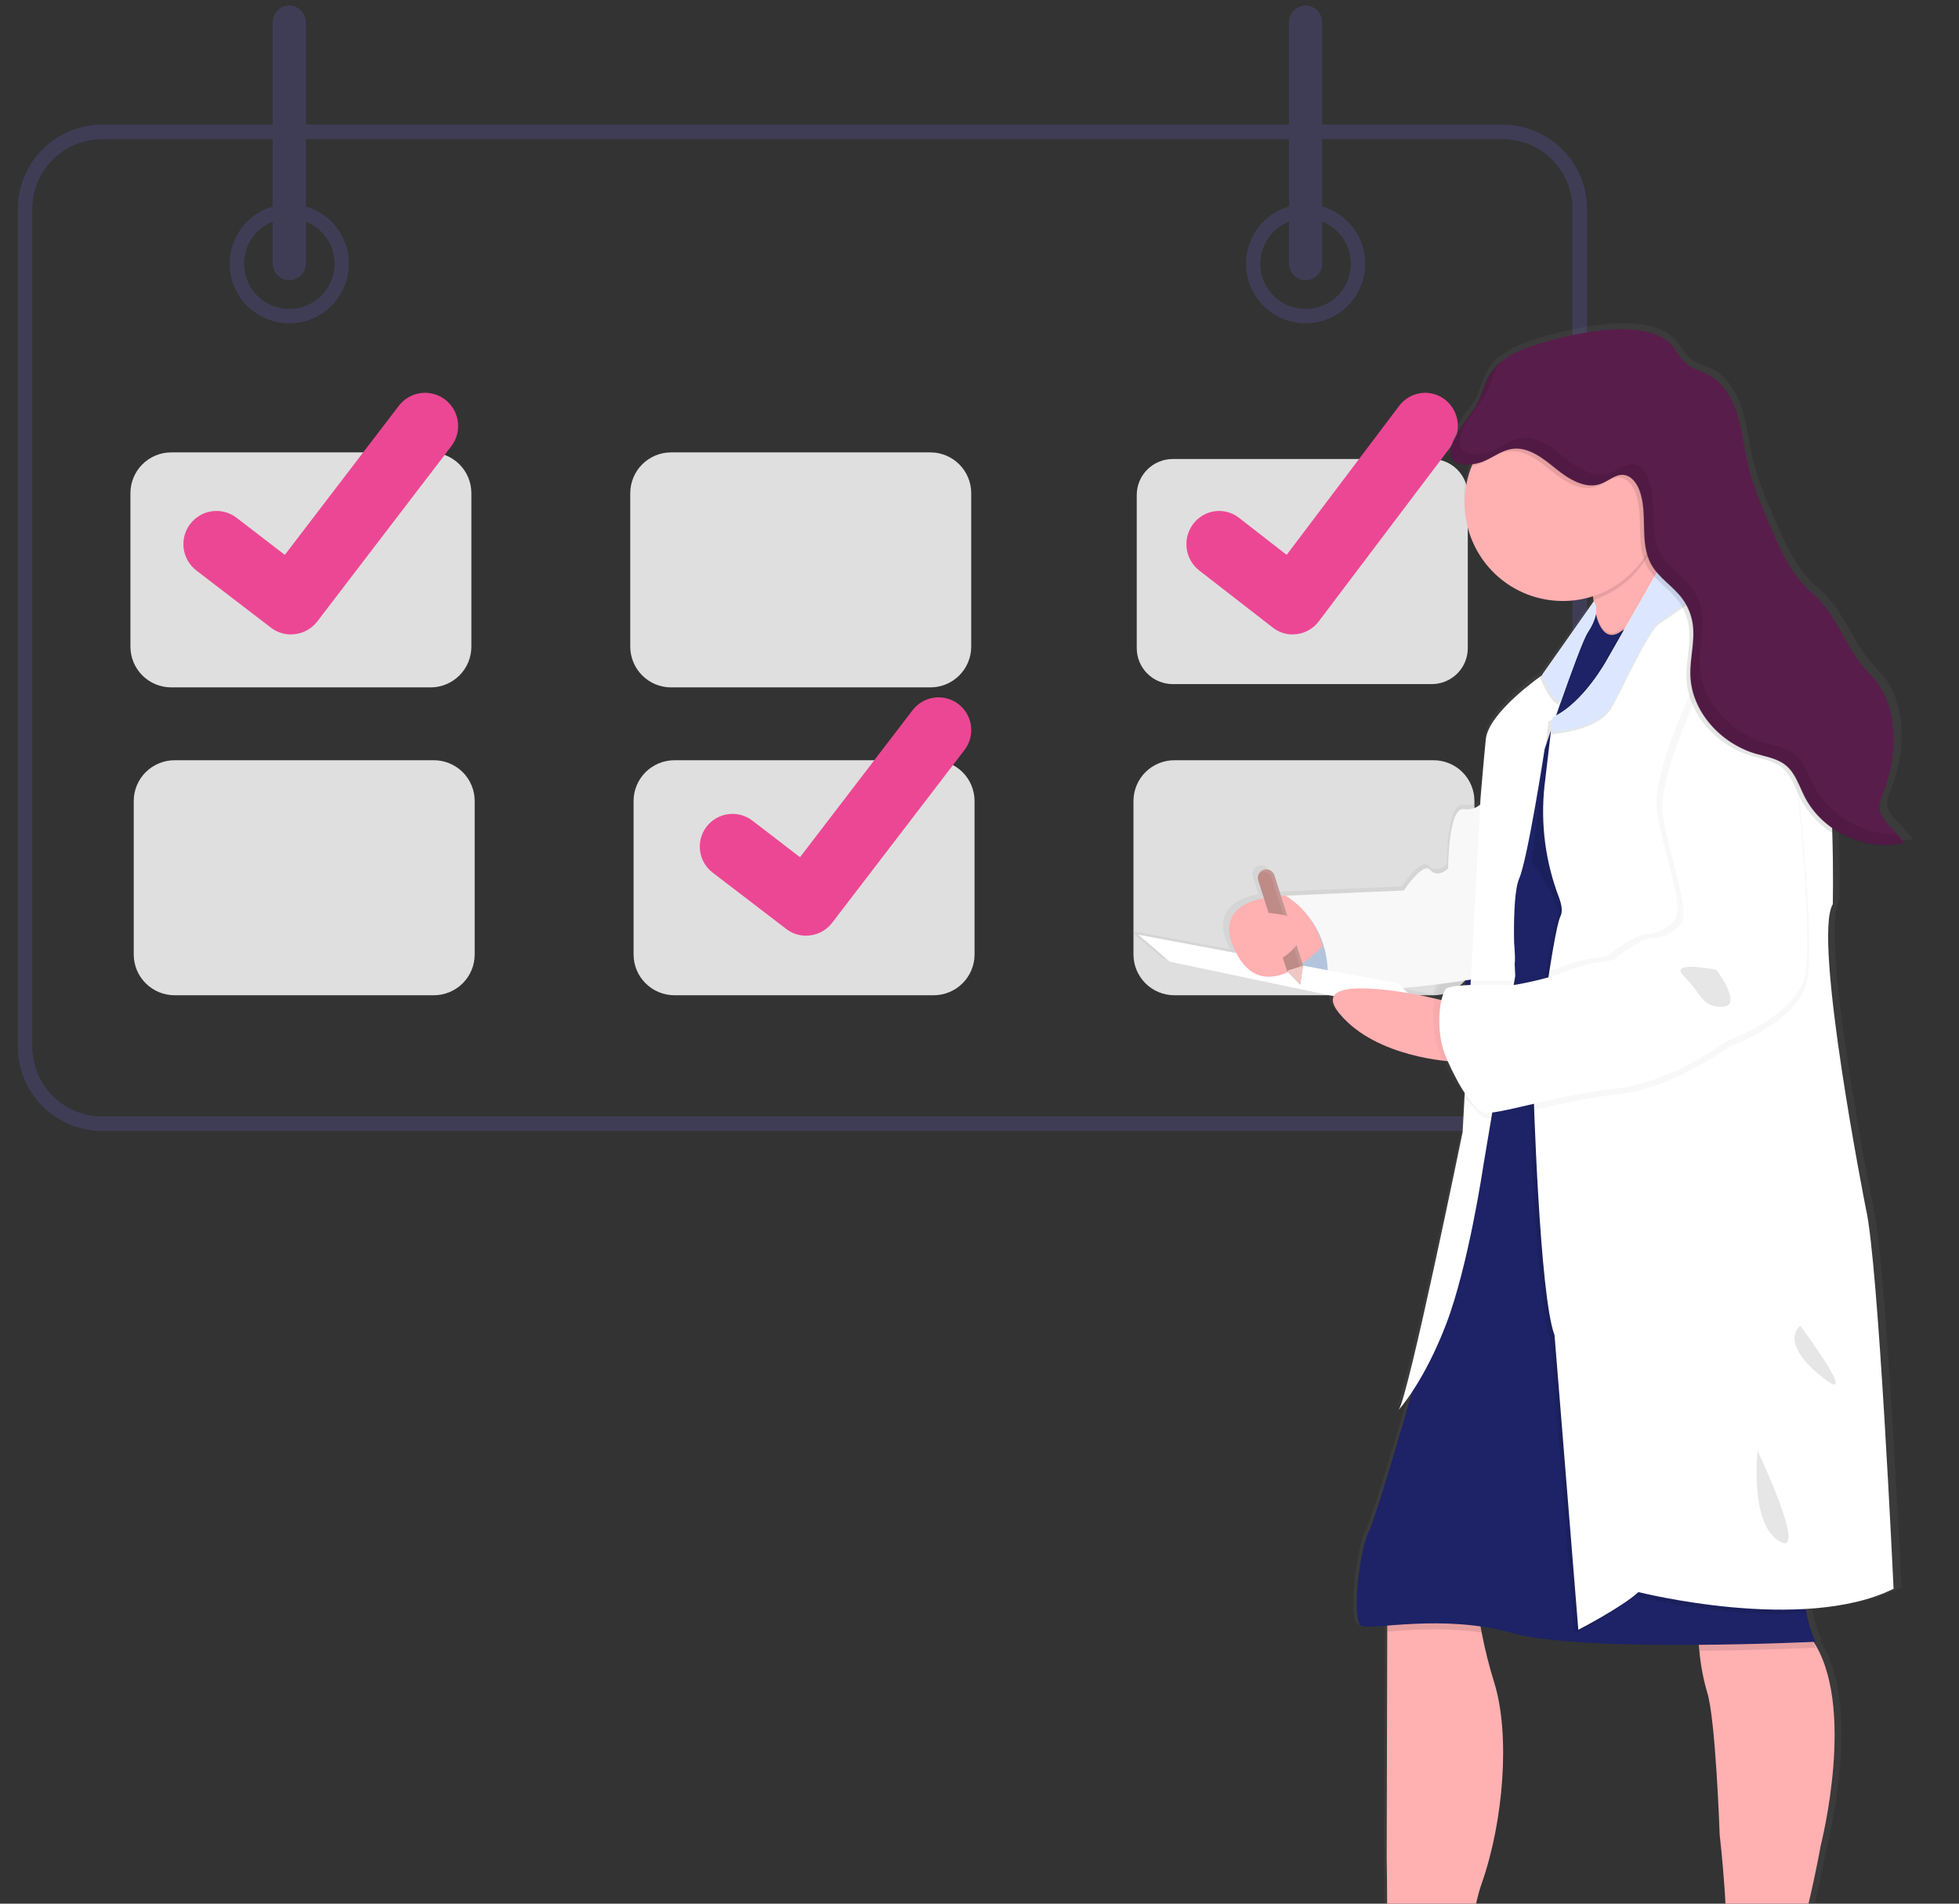 <svg width="71" height="69" viewBox="0 0 71 69" fill="none" xmlns="http://www.w3.org/2000/svg">
<rect x="0" y="0" width="71" height="69" fill="#333333" stroke="none"/>
<path d="M54.464 40.993H3.7C2.89 40.992 2.114 40.67 1.542 40.097C0.97 39.525 0.648 38.748 0.647 37.939V7.574C0.648 6.764 0.97 5.988 1.542 5.415C2.114 4.843 2.89 4.52 3.7 4.52H54.464C55.273 4.52 56.049 4.843 56.621 5.415C57.194 5.988 57.516 6.764 57.517 7.574V37.939C57.516 38.748 57.194 39.525 56.621 40.097C56.049 40.67 55.273 40.992 54.464 40.993ZM3.7 5.043C3.029 5.044 2.386 5.311 1.912 5.785C1.438 6.259 1.171 6.903 1.17 7.574V37.939C1.171 38.61 1.438 39.253 1.912 39.727C2.386 40.202 3.029 40.468 3.7 40.469H54.464C55.134 40.468 55.777 40.202 56.252 39.727C56.726 39.253 56.992 38.61 56.993 37.939V7.574C56.992 6.903 56.726 6.259 56.252 5.785C55.777 5.311 55.134 5.044 54.464 5.043H3.7Z" fill="#3F3D56"/>
<path d="M10.485 11.718C10.058 11.718 9.641 11.591 9.285 11.354C8.93 11.117 8.654 10.78 8.49 10.385C8.327 9.99 8.284 9.556 8.367 9.137C8.451 8.718 8.656 8.333 8.958 8.031C9.26 7.729 9.645 7.524 10.064 7.44C10.483 7.357 10.917 7.4 11.312 7.563C11.706 7.727 12.044 8.004 12.281 8.359C12.518 8.714 12.645 9.131 12.645 9.559C12.644 10.131 12.416 10.68 12.012 11.085C11.607 11.49 11.058 11.717 10.485 11.718ZM10.485 7.917C10.161 7.917 9.843 8.013 9.573 8.194C9.304 8.374 9.093 8.631 8.969 8.93C8.845 9.23 8.812 9.56 8.876 9.879C8.939 10.197 9.095 10.49 9.325 10.719C9.554 10.949 9.847 11.105 10.165 11.168C10.483 11.232 10.813 11.199 11.113 11.075C11.413 10.951 11.67 10.74 11.85 10.47C12.03 10.2 12.127 9.883 12.127 9.559C12.126 9.123 11.953 8.706 11.645 8.399C11.338 8.091 10.92 7.918 10.485 7.917Z" fill="#3F3D56"/>
<path d="M47.319 11.718C46.892 11.718 46.474 11.591 46.119 11.354C45.764 11.117 45.487 10.78 45.324 10.385C45.16 9.99 45.117 9.556 45.201 9.137C45.284 8.718 45.49 8.333 45.792 8.031C46.094 7.729 46.478 7.524 46.898 7.44C47.316 7.357 47.751 7.4 48.145 7.563C48.54 7.727 48.877 8.004 49.114 8.359C49.352 8.714 49.478 9.131 49.478 9.559C49.478 10.131 49.25 10.68 48.845 11.085C48.44 11.49 47.891 11.717 47.319 11.718ZM47.319 7.917C46.994 7.917 46.677 8.013 46.407 8.194C46.137 8.374 45.927 8.631 45.802 8.93C45.678 9.23 45.646 9.56 45.709 9.879C45.772 10.197 45.929 10.49 46.158 10.719C46.388 10.949 46.68 11.105 46.999 11.168C47.317 11.232 47.647 11.199 47.947 11.075C48.247 10.951 48.503 10.74 48.684 10.47C48.864 10.2 48.96 9.883 48.96 9.559C48.96 9.123 48.786 8.706 48.479 8.399C48.171 8.091 47.754 7.918 47.319 7.917Z" fill="#3F3D56"/>
<path d="M15.605 24.915H6.206C5.814 24.915 5.438 24.759 5.16 24.482C4.883 24.205 4.727 23.829 4.727 23.438V17.875C4.727 17.483 4.883 17.107 5.16 16.83C5.438 16.553 5.814 16.397 6.206 16.397H15.605C15.997 16.397 16.373 16.553 16.651 16.83C16.928 17.107 17.084 17.483 17.084 17.875V23.438C17.084 23.829 16.928 24.205 16.651 24.482C16.373 24.759 15.997 24.915 15.605 24.915Z" fill="#DFDFDF"/>
<path d="M33.721 24.915H24.322C23.93 24.915 23.553 24.759 23.276 24.482C22.999 24.205 22.843 23.829 22.842 23.438V17.875C22.843 17.483 22.999 17.107 23.276 16.83C23.553 16.553 23.93 16.397 24.322 16.397H33.721C34.113 16.397 34.489 16.553 34.766 16.83C35.044 17.107 35.2 17.483 35.2 17.875V23.438C35.2 23.829 35.044 24.205 34.766 24.482C34.489 24.759 34.113 24.915 33.721 24.915Z" fill="#DFDFDF"/>
<path d="M42.503 16.637C42.158 16.638 41.826 16.775 41.582 17.019C41.337 17.263 41.2 17.594 41.199 17.939V23.494C41.2 23.839 41.337 24.17 41.582 24.414C41.826 24.658 42.158 24.795 42.503 24.796H51.893C52.239 24.795 52.57 24.658 52.815 24.414C53.059 24.17 53.197 23.839 53.197 23.494V17.939C53.197 17.594 53.059 17.263 52.815 17.019C52.57 16.775 52.239 16.638 51.893 16.637H42.503Z" fill="#DFDFDF"/>
<path d="M15.725 36.074H6.326C5.934 36.073 5.558 35.917 5.281 35.64C5.003 35.363 4.847 34.988 4.847 34.596V29.033C4.847 28.641 5.003 28.265 5.281 27.988C5.558 27.712 5.934 27.556 6.326 27.555H15.725C16.117 27.556 16.493 27.712 16.771 27.988C17.048 28.265 17.204 28.641 17.204 29.033V34.596C17.204 34.988 17.048 35.363 16.771 35.64C16.493 35.917 16.117 36.073 15.725 36.074Z" fill="#DFDFDF"/>
<path d="M33.841 36.074H24.442C24.05 36.073 23.674 35.917 23.397 35.64C23.119 35.363 22.963 34.988 22.963 34.596V29.033C22.963 28.641 23.119 28.265 23.397 27.988C23.674 27.712 24.05 27.556 24.442 27.555H33.841C34.233 27.556 34.609 27.712 34.887 27.988C35.164 28.265 35.32 28.641 35.321 29.033V34.596C35.32 34.988 35.164 35.363 34.887 35.64C34.609 35.917 34.233 36.073 33.841 36.074Z" fill="#DFDFDF"/>
<path d="M51.958 36.074H42.559C42.167 36.073 41.791 35.917 41.514 35.64C41.237 35.363 41.081 34.988 41.08 34.596V29.033C41.081 28.641 41.237 28.265 41.514 27.988C41.791 27.712 42.167 27.556 42.559 27.555H51.958C52.351 27.556 52.727 27.712 53.004 27.988C53.281 28.265 53.437 28.641 53.438 29.033V34.596C53.437 34.988 53.281 35.363 53.004 35.64C52.727 35.917 52.351 36.073 51.958 36.074Z" fill="#DFDFDF"/>
<path d="M10.485 10.158C10.326 10.158 10.174 10.094 10.061 9.979C9.949 9.864 9.885 9.709 9.885 9.547V0.812C9.885 0.649 9.948 0.494 10.061 0.379C10.174 0.265 10.326 0.2 10.485 0.2C10.644 0.2 10.797 0.265 10.909 0.379C11.022 0.494 11.085 0.649 11.085 0.812V9.547C11.085 9.709 11.022 9.864 10.909 9.979C10.797 10.094 10.644 10.158 10.485 10.158Z" fill="#3F3D56"/>
<path d="M47.318 10.158C47.159 10.158 47.007 10.094 46.894 9.979C46.782 9.864 46.718 9.709 46.718 9.547V0.812C46.718 0.649 46.782 0.494 46.894 0.379C47.007 0.265 47.159 0.2 47.318 0.2C47.477 0.2 47.63 0.265 47.742 0.379C47.855 0.494 47.918 0.649 47.918 0.812V9.547C47.918 9.709 47.855 9.864 47.742 9.979C47.63 10.094 47.477 10.158 47.318 10.158Z" fill="#3F3D56"/>
<path d="M10.544 22.996C10.286 22.996 10.034 22.912 9.828 22.757L9.815 22.747L7.116 20.677C6.864 20.483 6.698 20.196 6.657 19.88C6.615 19.564 6.7 19.244 6.894 18.991C7.088 18.738 7.373 18.572 7.689 18.53C8.004 18.488 8.323 18.574 8.575 18.768L10.323 20.112L14.454 14.708C14.55 14.583 14.669 14.478 14.806 14.399C14.942 14.32 15.092 14.268 15.248 14.248C15.405 14.227 15.563 14.237 15.715 14.278C15.867 14.319 16.01 14.389 16.135 14.485L16.135 14.486L16.11 14.521L16.136 14.486C16.388 14.68 16.553 14.967 16.594 15.283C16.636 15.599 16.551 15.918 16.358 16.172L11.499 22.525C11.387 22.672 11.242 22.79 11.077 22.871C10.911 22.953 10.729 22.995 10.545 22.994L10.544 22.996Z" fill="#EC4794"/>
<path d="M29.213 33.914C28.958 33.915 28.71 33.832 28.506 33.679L28.493 33.669L25.827 31.627C25.577 31.436 25.414 31.153 25.373 30.841C25.332 30.529 25.416 30.214 25.607 29.964C25.799 29.715 26.081 29.551 26.392 29.51C26.704 29.469 27.019 29.553 27.268 29.744L28.995 31.07L33.076 25.74C33.171 25.617 33.289 25.513 33.424 25.435C33.558 25.357 33.707 25.306 33.861 25.286C34.015 25.266 34.172 25.276 34.322 25.316C34.472 25.356 34.613 25.426 34.737 25.521L34.737 25.521L34.712 25.556L34.738 25.521C34.987 25.712 35.15 25.995 35.191 26.307C35.232 26.619 35.148 26.934 34.957 27.184L30.157 33.45C30.046 33.595 29.903 33.712 29.74 33.792C29.576 33.872 29.396 33.913 29.215 33.913L29.213 33.914Z" fill="#EC4794"/>
<path d="M46.85 22.996C46.594 22.996 46.346 22.912 46.142 22.757L46.129 22.747L43.463 20.677C43.214 20.483 43.05 20.196 43.009 19.88C42.968 19.564 43.052 19.244 43.244 18.991C43.435 18.738 43.717 18.572 44.029 18.53C44.34 18.488 44.655 18.574 44.905 18.768L46.632 20.112L50.712 14.708C50.807 14.583 50.925 14.478 51.06 14.399C51.194 14.32 51.343 14.268 51.497 14.248C51.651 14.227 51.808 14.237 51.958 14.278C52.109 14.319 52.25 14.389 52.373 14.485L52.373 14.486L52.348 14.521L52.374 14.486C52.623 14.68 52.786 14.967 52.827 15.283C52.868 15.599 52.784 15.918 52.593 16.172L47.793 22.525C47.682 22.672 47.539 22.79 47.376 22.871C47.212 22.953 47.033 22.995 46.851 22.994L46.85 22.996Z" fill="#EC4794"/>
<path opacity="0.1" d="M57.469 29.299H54.057V32.712H57.469V29.299Z" fill="#EC4794"/>
<path opacity="0.1" d="M57.469 37.716H54.057V41.128H57.469V37.716Z" fill="#EC4794"/>
<path opacity="0.1" d="M57.469 46.131H54.057V49.544H57.469V46.131Z" fill="#EC4794"/>
<path opacity="0.1" d="M57.469 54.547H54.057V57.959H57.469V54.547Z" fill="#EC4794"/>
<path d="M67.887 43.711C67.887 43.711 65.906 33.856 66.665 32.63C66.665 32.63 66.692 31.49 66.647 30.038C66.647 29.982 66.647 29.927 66.647 29.871C66.78 29.96 66.919 30.04 67.063 30.111C67.762 30.47 68.564 30.573 69.331 30.403L68.731 29.735C68.587 29.576 68.437 29.403 68.406 29.192C68.374 28.98 68.461 28.792 68.535 28.604C69.105 27.164 69.135 25.354 68.037 24.255C67.11 23.331 66.884 22.138 65.878 21.295C65.142 20.677 64.738 19.771 64.356 18.895C64.034 18.155 63.709 17.409 63.524 16.624C63.38 16.011 63.322 15.376 63.124 14.777C62.926 14.179 62.556 13.597 61.976 13.329C61.77 13.235 61.541 13.181 61.352 13.055C61.105 12.888 60.956 12.617 60.777 12.379C59.869 11.179 56.828 11.886 55.388 12.373C54.997 12.496 54.634 12.697 54.323 12.963L54.336 12.942C54.347 12.924 54.36 12.906 54.372 12.888C54.214 13.015 54.078 13.167 53.969 13.338C53.759 13.67 53.671 14.058 53.496 14.418C53.285 14.844 52.11 16.032 52.615 16.511C52.651 16.543 52.691 16.569 52.735 16.588C52.925 16.667 53.134 16.688 53.335 16.648L53.314 16.7C53.141 17.122 53.053 17.574 53.053 18.03C53.053 20.001 54.679 21.599 56.686 21.599C57.063 21.6 57.439 21.542 57.798 21.428C57.807 21.473 57.814 21.519 57.822 21.565C57.822 21.583 57.828 21.601 57.831 21.619L57.767 21.707C57.764 21.702 57.76 21.697 57.756 21.692L55.873 24.324C55.585 24.527 53.927 25.727 53.833 26.627C53.735 27.611 53.636 28.765 53.636 28.765L53.623 29.012C53.541 29.081 53.445 29.131 53.341 29.159C53.237 29.186 53.129 29.192 53.023 29.174C52.435 29.078 52.435 31.333 52.435 31.333C52.435 31.333 52.044 31.693 51.776 31.381C51.507 31.069 50.797 32.126 50.797 32.126L46.345 32.318L46.243 32.324L46.003 31.582C45.977 31.503 45.922 31.438 45.848 31.401C45.775 31.363 45.69 31.356 45.611 31.381C45.592 31.387 45.574 31.395 45.557 31.404L45.54 31.414L45.509 31.435L45.493 31.45C45.485 31.457 45.477 31.466 45.469 31.475L45.455 31.492L45.448 31.499C45.42 31.537 45.402 31.581 45.394 31.628C45.387 31.675 45.39 31.723 45.405 31.768L45.611 32.405C44.752 32.577 43.874 33.065 44.59 34.406L40.959 33.735L42.134 34.721L48.198 35.973C48.117 36.117 48.17 36.325 48.421 36.62C49.501 37.888 51.468 38.232 52.26 38.321C52.469 38.788 52.73 39.231 53.039 39.641L52.971 40.904C52.971 40.904 50.966 50.533 50.599 51.022C50.784 50.812 50.953 50.588 51.106 50.353C50.524 52.332 49.711 55.04 49.497 55.445C49.154 56.093 48.836 58.715 49.227 58.883C49.347 58.934 49.69 58.909 50.18 58.872V59.089L50.158 67.318C50.158 67.318 50.257 72.366 49.987 72.847C49.717 73.328 49.645 74.337 49.645 74.337C49.645 74.337 48.565 76.327 47.709 77.128C47.704 77.134 47.697 77.139 47.69 77.144L47.664 76.957C47.664 76.957 46.636 78.255 44.361 78.182C44.361 78.182 42.992 79.073 45.022 79.121C47.052 79.168 49.645 79.049 49.645 79.049C49.645 79.049 51.455 76.289 52.972 76.649V78.74H53.436V76.615C53.651 76.474 53.836 76.29 53.978 76.074C54.12 75.859 54.217 75.618 54.263 75.364C54.302 75.103 54.273 74.835 54.178 74.588C54.083 74.341 53.925 74.124 53.72 73.957C53.628 73.873 53.554 73.772 53.503 73.659C53.452 73.546 53.425 73.423 53.424 73.299L53.407 73.314C53.407 73.272 53.396 73.228 53.392 73.184C53.258 72.104 53.092 69.876 53.681 68.228C54.488 65.967 54.733 62.819 54.145 60.945C53.955 60.346 53.8 59.737 53.678 59.12C53.664 59.042 53.651 58.968 53.639 58.898C54.041 58.953 54.439 59.033 54.83 59.138C56.192 59.514 59.171 59.583 61.715 59.563C61.721 59.632 61.728 59.706 61.736 59.779C61.781 60.288 61.876 60.791 62.019 61.281C62.338 62.241 62.485 66.472 62.485 66.472C62.485 66.472 62.896 69.952 62.672 71.368C62.552 72.154 62.432 72.945 62.364 73.739V73.755C62.364 73.755 61.689 75.675 61.196 76.717C61.184 76.744 61.171 76.77 61.159 76.795C61.028 76.807 60.898 76.836 60.774 76.88C60.774 76.88 60.113 78.2 59.454 78.419C58.795 78.637 59.014 79.356 60.505 79.092C61.996 78.828 64.248 78.612 64.248 78.612L64.346 77.266L64.804 76.692L64.684 78.035L65.172 77.939L65.107 76.306L65.857 75.368C65.857 75.368 66.763 74.561 65.417 72.975V73.01C65.403 72.987 65.389 72.963 65.374 72.94V72.933C65.151 72.588 64.973 71.943 65.298 70.8C65.886 68.734 66.228 66.859 66.228 66.859C66.228 66.859 67.541 61.835 65.963 59.459H66.032C65.871 59.124 65.757 58.769 65.693 58.403C65.685 58.359 65.678 58.315 65.671 58.27C66.839 58.202 67.984 57.991 68.919 57.535C68.915 57.53 68.353 45.609 67.887 43.711ZM53.066 35.397V35.421L52.827 35.433L53.066 35.397ZM52.243 35.511C52.204 35.52 52.167 35.537 52.135 35.562C52.032 35.708 51.968 35.878 51.947 36.056L51.573 35.972C51.573 35.972 51.31 35.915 50.932 35.852L50.753 35.672C51.245 35.631 51.756 35.571 52.243 35.511Z" fill="url(#paint0_linear)"/>
<path d="M53.707 68.25C53.13 69.894 53.293 72.112 53.423 73.189C53.471 73.588 53.515 73.83 53.515 73.83C53.515 73.83 52.653 75.795 52.581 75.87C52.509 75.944 50.042 77.45 50.042 77.45L48.318 78.457C48.318 78.457 46.569 77.69 47.407 77.426C47.579 77.357 47.733 77.252 47.86 77.118C48.699 76.32 49.754 74.337 49.754 74.337C49.754 74.337 49.826 73.33 50.09 72.851C50.354 72.372 50.258 67.342 50.258 67.342L50.278 59.141V58.072L53.56 58.096C53.58 58.459 53.628 58.82 53.701 59.176C53.819 59.791 53.972 60.398 54.158 60.995C54.737 62.865 54.497 65.998 53.707 68.25Z" fill="#FFB0B1"/>
<path d="M65.085 70.813C64.766 71.953 64.94 72.595 65.158 72.939V72.946C65.439 73.372 65.633 73.847 65.732 74.347L65.751 74.455L63.5 77.736L62.279 78.216C62.279 78.216 60.315 77.545 60.674 77.353C60.764 77.306 60.904 77.057 61.065 76.713C61.545 75.675 62.207 73.76 62.207 73.76V73.744C62.277 72.954 62.387 72.165 62.509 71.381C62.729 69.969 62.326 66.502 62.326 66.502C62.326 66.502 62.182 62.288 61.87 61.329C61.729 60.842 61.635 60.342 61.59 59.836C61.526 59.236 61.511 58.742 61.511 58.742C61.511 58.742 62.804 56.943 65.175 58.886C65.365 59.041 65.532 59.222 65.671 59.424C67.308 61.754 65.99 66.886 65.99 66.886C65.99 66.886 65.66 68.753 65.085 70.813Z" fill="#FFB0B1"/>
<path opacity="0.1" d="M53.563 58.094C53.584 58.457 53.631 58.818 53.705 59.174C52.354 58.976 51.1 59.075 50.278 59.139V58.07L53.563 58.094Z" fill="black"/>
<path opacity="0.1" d="M65.803 59.722C65.803 59.722 63.883 59.816 61.594 59.835C61.529 59.235 61.515 58.741 61.515 58.741C61.515 58.741 62.809 56.941 65.179 58.885C65.369 59.04 65.536 59.221 65.675 59.422C65.712 59.525 65.755 59.625 65.803 59.722Z" fill="black"/>
<path d="M65.803 59.507C65.803 59.507 57.395 59.913 54.833 59.195C52.27 58.476 49.73 59.099 49.347 58.932C48.965 58.765 49.275 56.153 49.611 55.507C49.947 54.86 51.79 48.32 51.79 48.32L53.563 39.074L55.431 38.56L55.563 38.522L58.818 37.625L61.203 36.966C61.203 36.966 65.946 55.483 65.54 56.848C65.392 57.371 65.368 57.921 65.47 58.454C65.532 58.819 65.644 59.173 65.803 59.507Z" fill="#1D2366"/>
<path d="M47.382 32.752C47.382 32.752 45.702 34.551 46.974 35.554C48.246 36.557 49.082 35.65 49.082 35.65L47.382 32.752Z" fill="#C7DAF5"/>
<path opacity="0.1" d="M47.382 32.752C47.382 32.752 45.702 34.551 46.974 35.554C48.246 36.557 49.082 35.65 49.082 35.65L47.382 32.752Z" fill="black"/>
<path d="M60.953 20.919C60.953 20.919 60.756 21.106 60.46 21.382C60.037 21.777 59.412 22.354 58.858 22.837C58.09 23.506 57.457 23.997 57.683 23.578C57.91 23.159 57.867 22.43 57.754 21.747C57.746 21.701 57.739 21.656 57.73 21.611C57.637 21.11 57.513 20.615 57.359 20.128C57.359 20.128 58.6 18.526 59.286 17.893C59.542 17.653 59.721 17.555 59.731 17.722C59.743 17.946 59.911 18.442 60.12 18.967C60.126 18.984 60.132 18.999 60.139 19.016C60.278 19.376 60.436 19.746 60.574 20.065C60.785 20.554 60.953 20.919 60.953 20.919Z" fill="#FFB0B1"/>
<path opacity="0.1" d="M60.139 19.016C60.023 19.643 59.74 20.228 59.32 20.708C58.901 21.188 58.36 21.547 57.754 21.747C57.659 21.199 57.527 20.659 57.359 20.128C57.359 20.128 59.695 17.111 59.731 17.722C59.74 17.953 59.922 18.467 60.139 19.016Z" fill="black"/>
<path opacity="0.1" d="M57.521 22.553L57.824 22.127C57.824 22.127 58.024 23.348 58.761 22.81C59.497 22.271 59.533 26.864 59.533 26.864L58.743 38.685L53.029 38.343L53.191 32.631L53.838 29.752L55.437 25.566L56.389 24.182L57.521 22.553Z" fill="black"/>
<path d="M59.534 26.937L58.814 37.626L58.738 38.758L55.553 38.568L55.433 38.56L53.033 38.417L53.195 32.703L53.842 29.824L55.441 25.638L56.393 24.254L57.525 22.619L57.828 22.194C57.828 22.194 58.028 23.416 58.765 22.877L58.78 22.866C59.5 22.41 59.534 26.937 59.534 26.937Z" fill="#1D2366"/>
<path d="M53.922 28.823C53.922 28.823 53.636 29.423 53.06 29.326C52.484 29.229 52.485 31.486 52.485 31.486C52.485 31.486 52.102 31.846 51.838 31.534C51.574 31.222 50.879 32.276 50.879 32.276L46.519 32.468C46.519 32.468 48.459 33.355 48.078 36.038C48.078 36.038 54.665 35.63 54.881 35.007C55.097 34.384 53.922 28.823 53.922 28.823Z" fill="white"/>
<path opacity="0.03" d="M53.922 28.823C53.922 28.823 53.636 29.423 53.06 29.326C52.484 29.229 52.485 31.486 52.485 31.486C52.485 31.486 52.102 31.846 51.838 31.534C51.574 31.222 50.879 32.276 50.879 32.276L46.519 32.468C46.519 32.468 48.459 33.355 48.078 36.038C48.078 36.038 54.665 35.63 54.881 35.007C55.097 34.384 53.922 28.823 53.922 28.823Z" fill="black"/>
<path d="M41.251 33.877L42.4 34.859L51.862 36.847L50.688 35.65L41.251 33.877Z" fill="white"/>
<path d="M57.539 22.931C57.382 23.171 56.932 24.399 56.557 25.472C56.244 26.366 55.982 27.152 55.982 27.152C55.982 27.152 55.371 31.128 55.059 31.846C54.748 32.565 54.917 35.368 54.917 35.368L53.754 42.289C53.754 42.289 53.227 45.859 52.414 47.991C51.611 50.089 50.718 51.073 50.69 51.104C51.05 50.617 53.011 41.026 53.011 41.026L53.659 28.93C53.659 28.93 53.754 27.78 53.85 26.798C53.946 25.815 55.89 24.474 55.89 24.474L57.764 21.809C57.952 22.061 57.826 22.5 57.539 22.931Z" fill="white"/>
<path d="M52.653 38.477C52.653 38.477 49.893 38.357 48.557 36.751C47.22 35.146 51.646 36.111 51.646 36.111L52.797 36.375L52.653 38.477Z" fill="#FFB0B1"/>
<path opacity="0.1" d="M65.539 56.849C65.392 57.372 65.368 57.922 65.47 58.455C62.459 58.669 59.239 57.855 59.239 57.855C58.639 58.407 57.059 59.221 57.059 59.221L56.198 48.543C55.647 47.103 55.431 39.56 55.431 39.56C55.431 39.56 55.48 39.165 55.551 38.574C55.551 38.559 55.551 38.544 55.557 38.529C55.772 36.877 56.198 33.776 56.407 33.357C56.694 32.781 55.521 31.249 55.521 31.249L56.055 26.696L56.12 26.146C57.245 25.644 58.108 24.038 58.108 24.038L58.77 22.878C59.49 22.416 59.527 26.943 59.527 26.943L58.807 37.632L61.193 36.973C61.193 36.973 65.946 55.483 65.539 56.849Z" fill="black"/>
<path d="M68.629 57.586C65.347 59.216 59.383 57.706 59.383 57.706C58.783 58.258 57.203 59.072 57.203 59.072L56.341 48.394C55.791 46.954 55.575 39.411 55.575 39.411C55.575 39.411 56.269 33.783 56.557 33.208C56.641 33.04 56.6 32.791 56.5 32.522C56.011 31.243 55.831 29.866 55.975 28.504L56.205 26.547L56.269 25.999C57.395 25.495 58.258 23.889 58.258 23.889L58.858 22.838L59.962 20.902L60.485 19.985L60.574 20.066L61.251 20.68C61.251 20.68 61.539 20.92 61.971 21.28C62.911 22.072 64.534 23.466 65.371 24.319C66.108 25.07 66.341 27.991 66.408 30.191C66.452 31.639 66.426 32.774 66.426 32.774C65.683 33.996 67.626 43.812 67.626 43.812C68.078 45.709 68.629 57.586 68.629 57.586Z" fill="white"/>
<path opacity="0.03" d="M62.33 23.866C62.33 23.866 60.078 28.152 60.34 29.782C60.602 31.411 61.345 33.255 60.987 33.686C60.863 33.849 60.704 33.981 60.521 34.073C60.338 34.164 60.137 34.212 59.932 34.212C59.572 34.236 58.612 34.907 58.612 34.979C58.612 35.051 57.726 35.051 56.933 35.387C56.14 35.723 54.969 35.914 54.969 35.914C54.969 35.914 52.689 35.842 52.477 36.058C52.264 36.274 52.046 37.566 52.501 38.596C52.955 39.627 53.461 40.396 53.842 40.536C54.224 40.677 56.645 39.866 58.609 39.674C60.573 39.482 62.705 37.926 62.705 37.926C62.705 37.926 65.053 37.086 65.464 35.674C65.876 34.262 64.962 26.5 64.962 26.5C64.962 26.5 64.27 22.883 62.33 23.866Z" fill="black"/>
<path opacity="0.03" d="M62.042 23.505C62.042 23.505 59.79 27.793 60.054 29.421C60.318 31.049 61.059 32.895 60.699 33.327C60.576 33.49 60.417 33.623 60.234 33.714C60.052 33.806 59.85 33.853 59.646 33.853C59.286 33.877 58.326 34.548 58.326 34.62C58.326 34.692 57.439 34.692 56.646 35.027C55.853 35.361 54.682 35.553 54.682 35.553C54.682 35.553 52.403 35.481 52.192 35.697C51.98 35.913 51.76 37.207 52.216 38.236C52.672 39.266 53.175 40.036 53.557 40.176C53.938 40.317 56.36 39.506 58.324 39.315C60.288 39.124 62.42 37.566 62.42 37.566C62.42 37.566 64.766 36.726 65.173 35.315C65.58 33.904 64.671 26.14 64.671 26.14C64.671 26.14 63.982 22.524 62.042 23.505Z" fill="black"/>
<path d="M62.259 23.649C62.259 23.649 60.007 27.938 60.271 29.566C60.535 31.194 61.276 33.039 60.918 33.47C60.795 33.633 60.636 33.766 60.453 33.858C60.27 33.95 60.068 33.997 59.863 33.998C59.503 34.022 58.544 34.692 58.544 34.763C58.544 34.834 57.658 34.835 56.864 35.171C56.069 35.507 54.9 35.698 54.9 35.698C54.9 35.698 52.62 35.626 52.408 35.842C52.195 36.058 51.977 37.351 52.432 38.38C52.886 39.41 53.392 40.18 53.773 40.32C54.155 40.461 56.576 39.65 58.54 39.458C60.504 39.266 62.636 37.71 62.636 37.71C62.636 37.71 64.984 36.87 65.395 35.458C65.807 34.046 64.899 26.284 64.899 26.284C64.899 26.284 64.198 22.673 62.259 23.649Z" fill="white"/>
<path opacity="0.1" d="M62.21 35.151C62.21 35.151 60.41 34.791 61.037 35.391C61.663 35.99 61.659 36.516 62.426 36.492C63.193 36.468 62.21 35.151 62.21 35.151Z" fill="black"/>
<path opacity="0.1" d="M65.252 48.058C65.252 48.058 64.438 48.608 65.994 49.878C67.55 51.147 65.252 48.058 65.252 48.058Z" fill="black"/>
<path opacity="0.1" d="M63.699 52.584C63.699 52.657 63.411 55.224 64.489 55.866C65.566 56.508 63.699 52.584 63.699 52.584Z" fill="black"/>
<path d="M46.593 32.462C45.724 32.492 43.848 32.757 44.821 34.572C45.681 36.179 47.127 35.105 47.94 34.29C47.742 33.531 47.259 32.876 46.593 32.462Z" fill="#FFB0B1"/>
<path d="M47.951 34.277L47.987 34.239L47.951 34.277Z" fill="#FFB0B1"/>
<path opacity="0.1" d="M61.972 21.353C61.05 21.983 60.278 22.515 60.126 22.625C59.714 22.931 58.927 24.727 58.419 25.643C58.015 26.381 56.701 26.571 56.206 26.618L56.269 26.069C57.396 25.566 58.258 23.96 58.258 23.96L60.485 20.056L61.252 20.753C61.252 20.753 61.54 20.993 61.972 21.353Z" fill="black"/>
<path d="M61.972 21.281C61.05 21.911 60.278 22.443 60.126 22.554C59.714 22.859 58.927 24.655 58.419 25.572C58.015 26.31 56.701 26.499 56.206 26.546L56.269 25.998C57.396 25.494 58.258 23.889 58.258 23.889L60.485 19.984L61.252 20.679C61.252 20.679 61.54 20.917 61.972 21.281Z" fill="#DCE7FF"/>
<path d="M60.198 18.224C60.199 18.945 59.98 19.648 59.572 20.241C59.09 20.943 58.372 21.448 57.549 21.666C56.726 21.883 55.852 21.798 55.086 21.427C54.32 21.055 53.713 20.421 53.375 19.64C53.036 18.859 52.989 17.983 53.241 17.17C53.494 16.357 54.029 15.661 54.751 15.209C55.472 14.758 56.331 14.579 57.173 14.707C58.015 14.834 58.783 15.259 59.338 15.905C59.893 16.55 60.198 17.373 60.198 18.224Z" fill="#FFB0B1"/>
<path opacity="0.1" d="M66.409 30.192C65.921 29.892 65.525 29.466 65.26 28.959C65.06 28.563 64.927 28.106 64.585 27.825C64.276 27.573 63.865 27.512 63.481 27.399C62.219 27.026 61.161 25.874 61.121 24.559C61.102 23.94 61.295 23.322 61.208 22.709C61.158 22.362 61.02 22.034 60.807 21.755C60.701 21.622 60.585 21.497 60.46 21.382C60.292 21.224 60.116 21.07 59.962 20.902C59.865 20.798 59.781 20.684 59.71 20.56C59.653 20.46 59.607 20.353 59.572 20.242C59.332 19.508 59.551 18.637 59.287 17.895L59.272 17.854C59.173 17.59 58.97 17.326 58.688 17.305C58.406 17.285 58.165 17.519 57.896 17.623C57.333 17.842 56.726 17.47 56.257 17.091C55.788 16.712 55.259 16.278 54.663 16.362C54.268 16.419 53.956 16.688 53.593 16.827C53.51 16.858 53.426 16.883 53.339 16.9C53.647 16.133 54.212 15.496 54.938 15.101C55.664 14.705 56.505 14.574 57.316 14.731C58.128 14.888 58.859 15.323 59.386 15.96C59.911 16.598 60.199 17.399 60.199 18.226C60.199 18.475 60.173 18.724 60.12 18.968C60.127 18.985 60.133 19.001 60.14 19.017C60.279 19.377 60.436 19.747 60.574 20.066L61.252 20.68C61.252 20.68 61.54 20.92 61.972 21.28C62.911 22.072 64.534 23.466 65.372 24.319C66.109 25.073 66.339 27.993 66.409 30.192Z" fill="black"/>
<path d="M53.55 14.634C53.721 14.285 53.806 13.894 54.012 13.563C54.313 13.083 54.838 12.776 55.378 12.59C56.788 12.104 59.767 11.398 60.657 12.59C60.832 12.83 60.977 13.096 61.22 13.262C61.405 13.388 61.628 13.442 61.831 13.536C62.398 13.803 62.76 14.383 62.954 14.976C63.147 15.569 63.204 16.205 63.346 16.815C63.527 17.599 63.845 18.341 64.162 19.079C64.535 19.95 64.931 20.854 65.651 21.469C66.633 22.309 66.85 23.498 67.762 24.42C68.842 25.514 68.807 27.32 68.251 28.753C68.177 28.942 68.095 29.138 68.123 29.339C68.152 29.539 68.301 29.721 68.441 29.881L69.032 30.547C67.635 30.884 66.055 30.155 65.405 28.874C65.204 28.479 65.071 28.023 64.728 27.741C64.421 27.489 64.008 27.429 63.625 27.316C62.363 26.942 61.305 25.789 61.266 24.474C61.246 23.856 61.439 23.238 61.352 22.626C61.303 22.277 61.165 21.946 60.95 21.666C60.62 21.235 60.122 20.946 59.853 20.466C59.399 19.664 59.744 18.621 59.417 17.76C59.316 17.496 59.114 17.232 58.832 17.211C58.55 17.191 58.309 17.425 58.039 17.529C57.478 17.748 56.871 17.377 56.402 16.997C55.932 16.616 55.403 16.184 54.806 16.27C54.411 16.325 54.1 16.593 53.737 16.734C53.468 16.837 52.923 16.929 52.688 16.703C52.191 16.245 53.342 15.061 53.55 14.634Z" fill="#591D4B"/>
<path opacity="0.1" d="M65.739 28.479C65.537 28.083 65.405 27.627 65.062 27.346C64.755 27.094 64.342 27.033 63.958 26.92C62.697 26.547 61.639 25.394 61.598 24.079C61.579 23.461 61.772 22.842 61.686 22.23C61.636 21.883 61.497 21.555 61.284 21.277C60.953 20.846 60.455 20.557 60.187 20.077C59.733 19.275 60.078 18.233 59.749 17.37C59.65 17.107 59.447 16.843 59.166 16.822C58.886 16.8 58.642 17.037 58.373 17.141C57.812 17.359 57.203 16.987 56.736 16.608C56.268 16.229 55.736 15.796 55.14 15.88C54.745 15.936 54.433 16.205 54.071 16.344C53.802 16.448 53.256 16.541 53.021 16.314C52.527 15.834 53.677 14.653 53.884 14.228C54.055 13.878 54.141 13.488 54.347 13.156C54.358 13.139 54.37 13.12 54.382 13.102C54.227 13.23 54.094 13.382 53.987 13.551C53.782 13.882 53.697 14.271 53.525 14.623C53.317 15.047 52.167 16.233 52.662 16.709C52.902 16.937 53.442 16.843 53.711 16.74C54.071 16.6 54.385 16.331 54.78 16.276C55.38 16.191 55.908 16.624 56.376 17.003C56.844 17.382 57.456 17.754 58.014 17.536C58.283 17.431 58.519 17.196 58.806 17.218C59.094 17.239 59.286 17.502 59.391 17.766C59.718 18.628 59.373 19.67 59.827 20.473C60.096 20.944 60.594 21.239 60.924 21.673C61.139 21.952 61.277 22.283 61.326 22.632C61.413 23.244 61.22 23.862 61.24 24.48C61.279 25.8 62.337 26.948 63.599 27.322C63.98 27.435 64.395 27.495 64.702 27.747C65.046 28.029 65.182 28.485 65.379 28.881C66.029 30.161 67.609 30.89 69.006 30.553L68.727 30.239C67.517 30.257 66.292 29.568 65.739 28.479Z" fill="black"/>
<path opacity="0.1" d="M57.467 23.003C57.31 23.243 56.86 24.471 56.484 25.544C56.133 25.407 55.813 24.535 55.813 24.535L57.688 21.869C57.88 22.133 57.754 22.571 57.467 23.003Z" fill="black"/>
<path d="M57.539 22.931C57.382 23.171 56.932 24.399 56.556 25.472C56.205 25.337 55.886 24.463 55.886 24.463L57.76 21.798C57.952 22.061 57.826 22.5 57.539 22.931Z" fill="#DCE7FF"/>
<path d="M46.642 35.188L45.603 31.911C45.591 31.873 45.587 31.832 45.59 31.792C45.593 31.752 45.605 31.713 45.623 31.677C45.642 31.642 45.667 31.61 45.698 31.584C45.729 31.558 45.764 31.538 45.803 31.526C45.88 31.502 45.964 31.509 46.036 31.547C46.108 31.584 46.162 31.648 46.187 31.725L47.226 34.998L47.122 35.683L46.642 35.188Z" fill="#BE8B87"/>
<path opacity="0.1" d="M45.702 31.623C45.779 31.599 45.863 31.606 45.935 31.643C46.008 31.681 46.062 31.745 46.087 31.823L47.126 35.096L47.048 35.609L47.123 35.688L47.227 35.003L46.182 31.73C46.157 31.653 46.103 31.589 46.031 31.552C45.959 31.514 45.875 31.507 45.798 31.531C45.733 31.552 45.676 31.594 45.638 31.651C45.659 31.64 45.68 31.631 45.702 31.623Z" fill="white"/>
<path d="M46.643 35.188L47.226 35.003L47.141 35.565L47.123 35.688L46.952 35.511L46.643 35.188Z" fill="#EFC8C4"/>
<path d="M45.598 33.075C45.598 33.075 47.682 33.063 47.191 33.95C46.7 34.837 45.934 34.943 45.934 34.943L45.598 33.075Z" fill="#FFB0B1"/>
<defs>
<linearGradient id="paint0_linear" x1="26728.9" y1="55690.7" x2="26728.9" y2="17794.6" gradientUnits="userSpaceOnUse">
<stop stop-color="#808080" stop-opacity="0.25"/>
<stop offset="0.54" stop-color="#808080" stop-opacity="0.12"/>
<stop offset="1" stop-color="#808080" stop-opacity="0.1"/>
</linearGradient>
</defs>
</svg>
